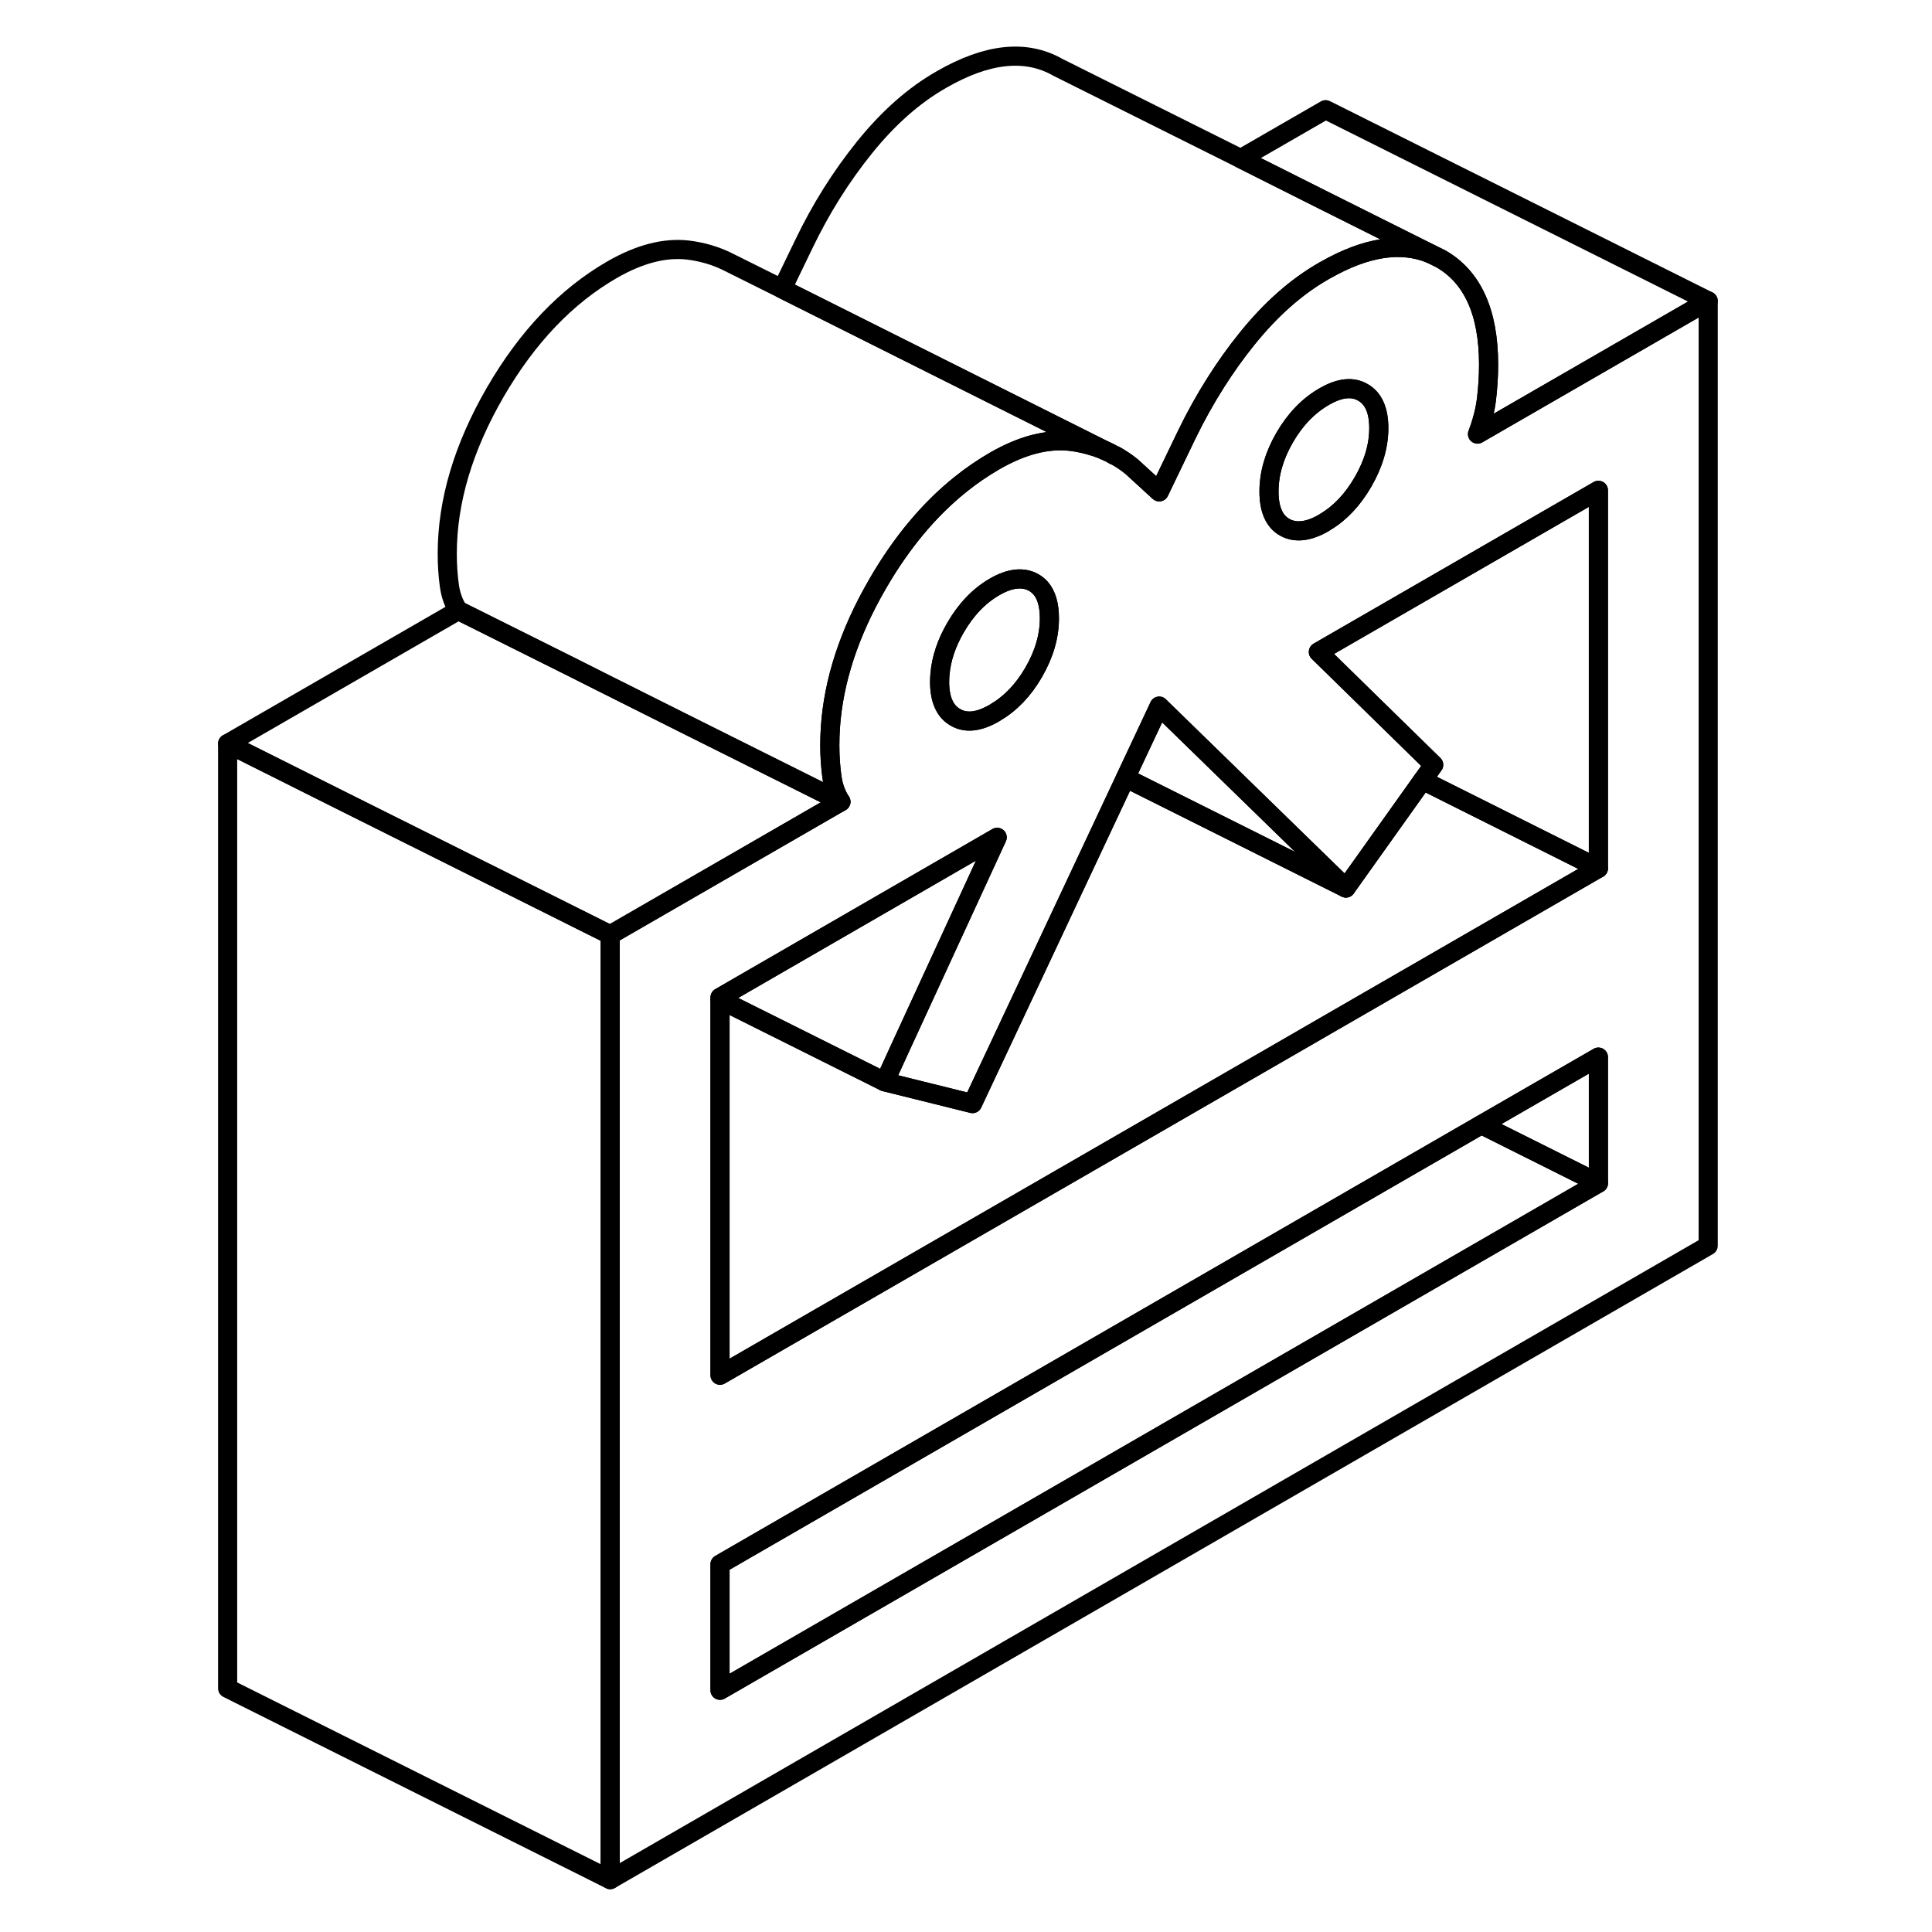 <svg width="24" height="24" viewBox="0 0 82 101" fill="none" xmlns="http://www.w3.org/2000/svg" stroke-width="1px" stroke-linecap="round" stroke-linejoin="round">
    <path d="M22.4 48.873V98.263L2.4 88.263V38.873L8.51 41.933L16.94 46.143L18.76 47.053L22.4 48.873Z" stroke="currentColor" stroke-linejoin="round"/>
    <path d="M65.281 13.263C63.73 12.633 61.91 12.913 59.8 14.113C59.77 14.123 59.74 14.143 59.71 14.163C58.27 14.983 56.93 16.173 55.69 17.713C55.1 18.443 54.56 19.203 54.06 19.993C53.501 20.873 52.99 21.793 52.531 22.743L51.101 25.713L49.67 24.403C49.39 24.173 49.09 23.973 48.781 23.803H48.751C48.59 23.703 48.431 23.623 48.261 23.553L31.391 15.103L32.531 12.743C33.401 10.933 34.45 9.253 35.69 7.713C36.93 6.173 38.27 4.983 39.71 4.163C42.1 2.783 44.13 2.563 45.81 3.523L55.361 8.293L59.8 10.523L65.281 13.263Z" stroke="currentColor" stroke-linejoin="round"/>
    <path d="M42.631 43.773L37.56 54.783L36.751 56.553L35.55 55.953L28.141 52.253V52.143L42.631 43.773Z" stroke="currentColor" stroke-linejoin="round"/>
    <path d="M74.061 45.393L59.8 53.623L58.781 54.213L28.141 71.893V52.253L35.55 55.953L36.751 56.553L41.341 57.693L44.621 50.713L49.341 40.663L59.8 45.893L60.861 46.423L64.871 40.793L74.061 45.393Z" stroke="currentColor" stroke-linejoin="round"/>
    <path d="M68.21 20.863C68.28 20.273 68.32 19.673 68.32 19.063C68.32 16.323 67.48 14.473 65.81 13.523L65.28 13.263L59.8 10.523L55.36 8.293L59.8 5.733L79.8 15.733L67.74 22.693C67.98 22.063 68.14 21.453 68.21 20.863Z" stroke="currentColor" stroke-linejoin="round"/>
    <path d="M67.74 22.693C67.98 22.063 68.14 21.453 68.21 20.863C68.28 20.273 68.32 19.673 68.32 19.063C68.32 16.323 67.48 14.473 65.81 13.523L65.28 13.263C63.73 12.633 61.91 12.913 59.8 14.113C59.77 14.123 59.74 14.143 59.71 14.163C58.27 14.983 56.93 16.173 55.69 17.713C55.1 18.443 54.56 19.203 54.06 19.993C53.5 20.873 52.99 21.793 52.53 22.743L51.1 25.713L49.67 24.403C49.39 24.173 49.09 23.973 48.78 23.803H48.75C48.59 23.703 48.43 23.623 48.26 23.553C48.09 23.473 47.92 23.413 47.74 23.353H47.73C47.33 23.223 46.91 23.123 46.47 23.073C45.25 22.933 43.93 23.273 42.49 24.103C41.87 24.463 41.27 24.873 40.7 25.333C39.07 26.643 37.63 28.363 36.39 30.503C36.19 30.843 36.01 31.183 35.83 31.523C34.53 34.053 33.88 36.523 33.88 38.953C33.88 39.553 33.92 40.103 33.99 40.613C34.06 41.123 34.22 41.553 34.46 41.913L22.4 48.873V98.263L79.8 65.123V15.733L67.74 22.693ZM57.66 22.873C58.21 21.923 58.9 21.213 59.71 20.743C59.74 20.723 59.77 20.703 59.8 20.693C60.57 20.263 61.22 20.203 61.75 20.513C62.3 20.823 62.58 21.453 62.58 22.383C62.58 23.313 62.3 24.253 61.75 25.203C61.22 26.113 60.57 26.813 59.8 27.273C59.77 27.293 59.74 27.313 59.71 27.333C58.9 27.803 58.21 27.873 57.66 27.563C57.11 27.253 56.84 26.623 56.84 25.693C56.84 24.763 57.11 23.823 57.66 22.873ZM39.64 35.233C39.71 34.433 39.98 33.623 40.45 32.813C41 31.863 41.68 31.153 42.49 30.683C43.3 30.213 43.99 30.143 44.54 30.453C44.68 30.533 44.8 30.633 44.9 30.743C45.21 31.103 45.36 31.633 45.36 32.323C45.36 33.253 45.09 34.193 44.54 35.143C44 36.083 43.32 36.783 42.52 37.253C42.52 37.263 42.5 37.263 42.49 37.273C41.68 37.743 41 37.823 40.45 37.503C39.9 37.193 39.62 36.573 39.62 35.633C39.62 35.503 39.63 35.363 39.64 35.233ZM74.06 61.853L28.14 88.363V81.773L67.94 58.793L74.06 55.263V61.853ZM74.06 45.393L59.8 53.623L58.78 54.213L28.14 71.893V52.143L42.63 43.773L37.56 54.783L36.75 56.553L41.34 57.693L44.62 50.713L49.34 40.663L50.98 37.173L51.1 36.913L51.22 37.033L59.8 45.393L60.86 46.423L64.87 40.793L65.45 39.983L59.8 34.453L59.42 34.083L59.8 33.863L74.06 25.633V45.393Z" stroke="currentColor" stroke-linejoin="round"/>
    <path d="M60.86 46.423L59.8 45.893L49.34 40.663L50.98 37.173L51.1 36.913L51.22 37.033L59.8 45.393L60.86 46.423Z" stroke="currentColor" stroke-linejoin="round"/>
    <path d="M74.06 25.633V45.393L64.87 40.793L65.45 39.983L59.8 34.453L59.42 34.083L59.8 33.863L74.06 25.633Z" stroke="currentColor" stroke-linejoin="round"/>
    <path d="M34.46 41.913L22.4 48.873L18.76 47.053L16.94 46.143L8.51 41.933L2.4 38.873L14.46 31.913L20.57 34.963L21.8 35.583L26.03 37.703L34.46 41.913Z" stroke="currentColor" stroke-linejoin="round"/>
    <path d="M45.36 32.323C45.36 33.253 45.09 34.193 44.54 35.143C44 36.083 43.32 36.783 42.52 37.253C42.52 37.263 42.5 37.263 42.49 37.273C41.68 37.743 41 37.823 40.45 37.503C39.9 37.193 39.62 36.573 39.62 35.633C39.62 35.503 39.63 35.363 39.64 35.233C39.71 34.433 39.98 33.623 40.45 32.813C41 31.863 41.68 31.153 42.49 30.683C43.3 30.213 43.99 30.143 44.54 30.453C44.68 30.533 44.8 30.633 44.9 30.743C45.21 31.103 45.36 31.633 45.36 32.323Z" stroke="currentColor" stroke-linejoin="round"/>
    <path d="M62.58 22.383C62.58 23.313 62.3 24.253 61.75 25.203C61.22 26.113 60.57 26.813 59.8 27.273C59.77 27.293 59.74 27.313 59.71 27.333C58.9 27.803 58.21 27.873 57.66 27.563C57.11 27.253 56.84 26.623 56.84 25.693C56.84 24.763 57.11 23.823 57.66 22.873C58.21 21.923 58.9 21.213 59.71 20.743C59.74 20.723 59.77 20.703 59.8 20.693C60.57 20.263 61.22 20.203 61.75 20.513C62.3 20.823 62.58 21.453 62.58 22.383Z" stroke="currentColor" stroke-linejoin="round"/>
    <path d="M74.061 61.853L28.141 88.363V81.773L67.94 58.793L74.061 61.853Z" stroke="currentColor" stroke-linejoin="round"/>
    <path d="M74.061 55.263V61.853L67.94 58.793L74.061 55.263Z" stroke="currentColor" stroke-linejoin="round"/>
    <path d="M48.261 23.553C48.091 23.473 47.921 23.413 47.741 23.353H47.731C47.331 23.223 46.911 23.123 46.471 23.073C45.251 22.933 43.931 23.273 42.491 24.103C41.871 24.463 41.271 24.873 40.701 25.333C39.071 26.643 37.631 28.363 36.391 30.503C36.191 30.843 36.011 31.183 35.831 31.523C34.531 34.053 33.881 36.523 33.881 38.953C33.881 39.553 33.921 40.103 33.991 40.613C34.061 41.123 34.221 41.553 34.461 41.913L26.031 37.703L21.801 35.583L20.571 34.963L14.461 31.913C14.221 31.553 14.061 31.123 13.991 30.613C13.921 30.103 13.881 29.553 13.881 28.953C13.881 26.203 14.721 23.393 16.391 20.503C18.071 17.613 20.101 15.483 22.491 14.103C23.931 13.273 25.251 12.933 26.471 13.073C27.191 13.163 27.851 13.353 28.461 13.643L28.501 13.663L31.391 15.103L48.261 23.553Z" stroke="currentColor" stroke-linejoin="round"/>
</svg>